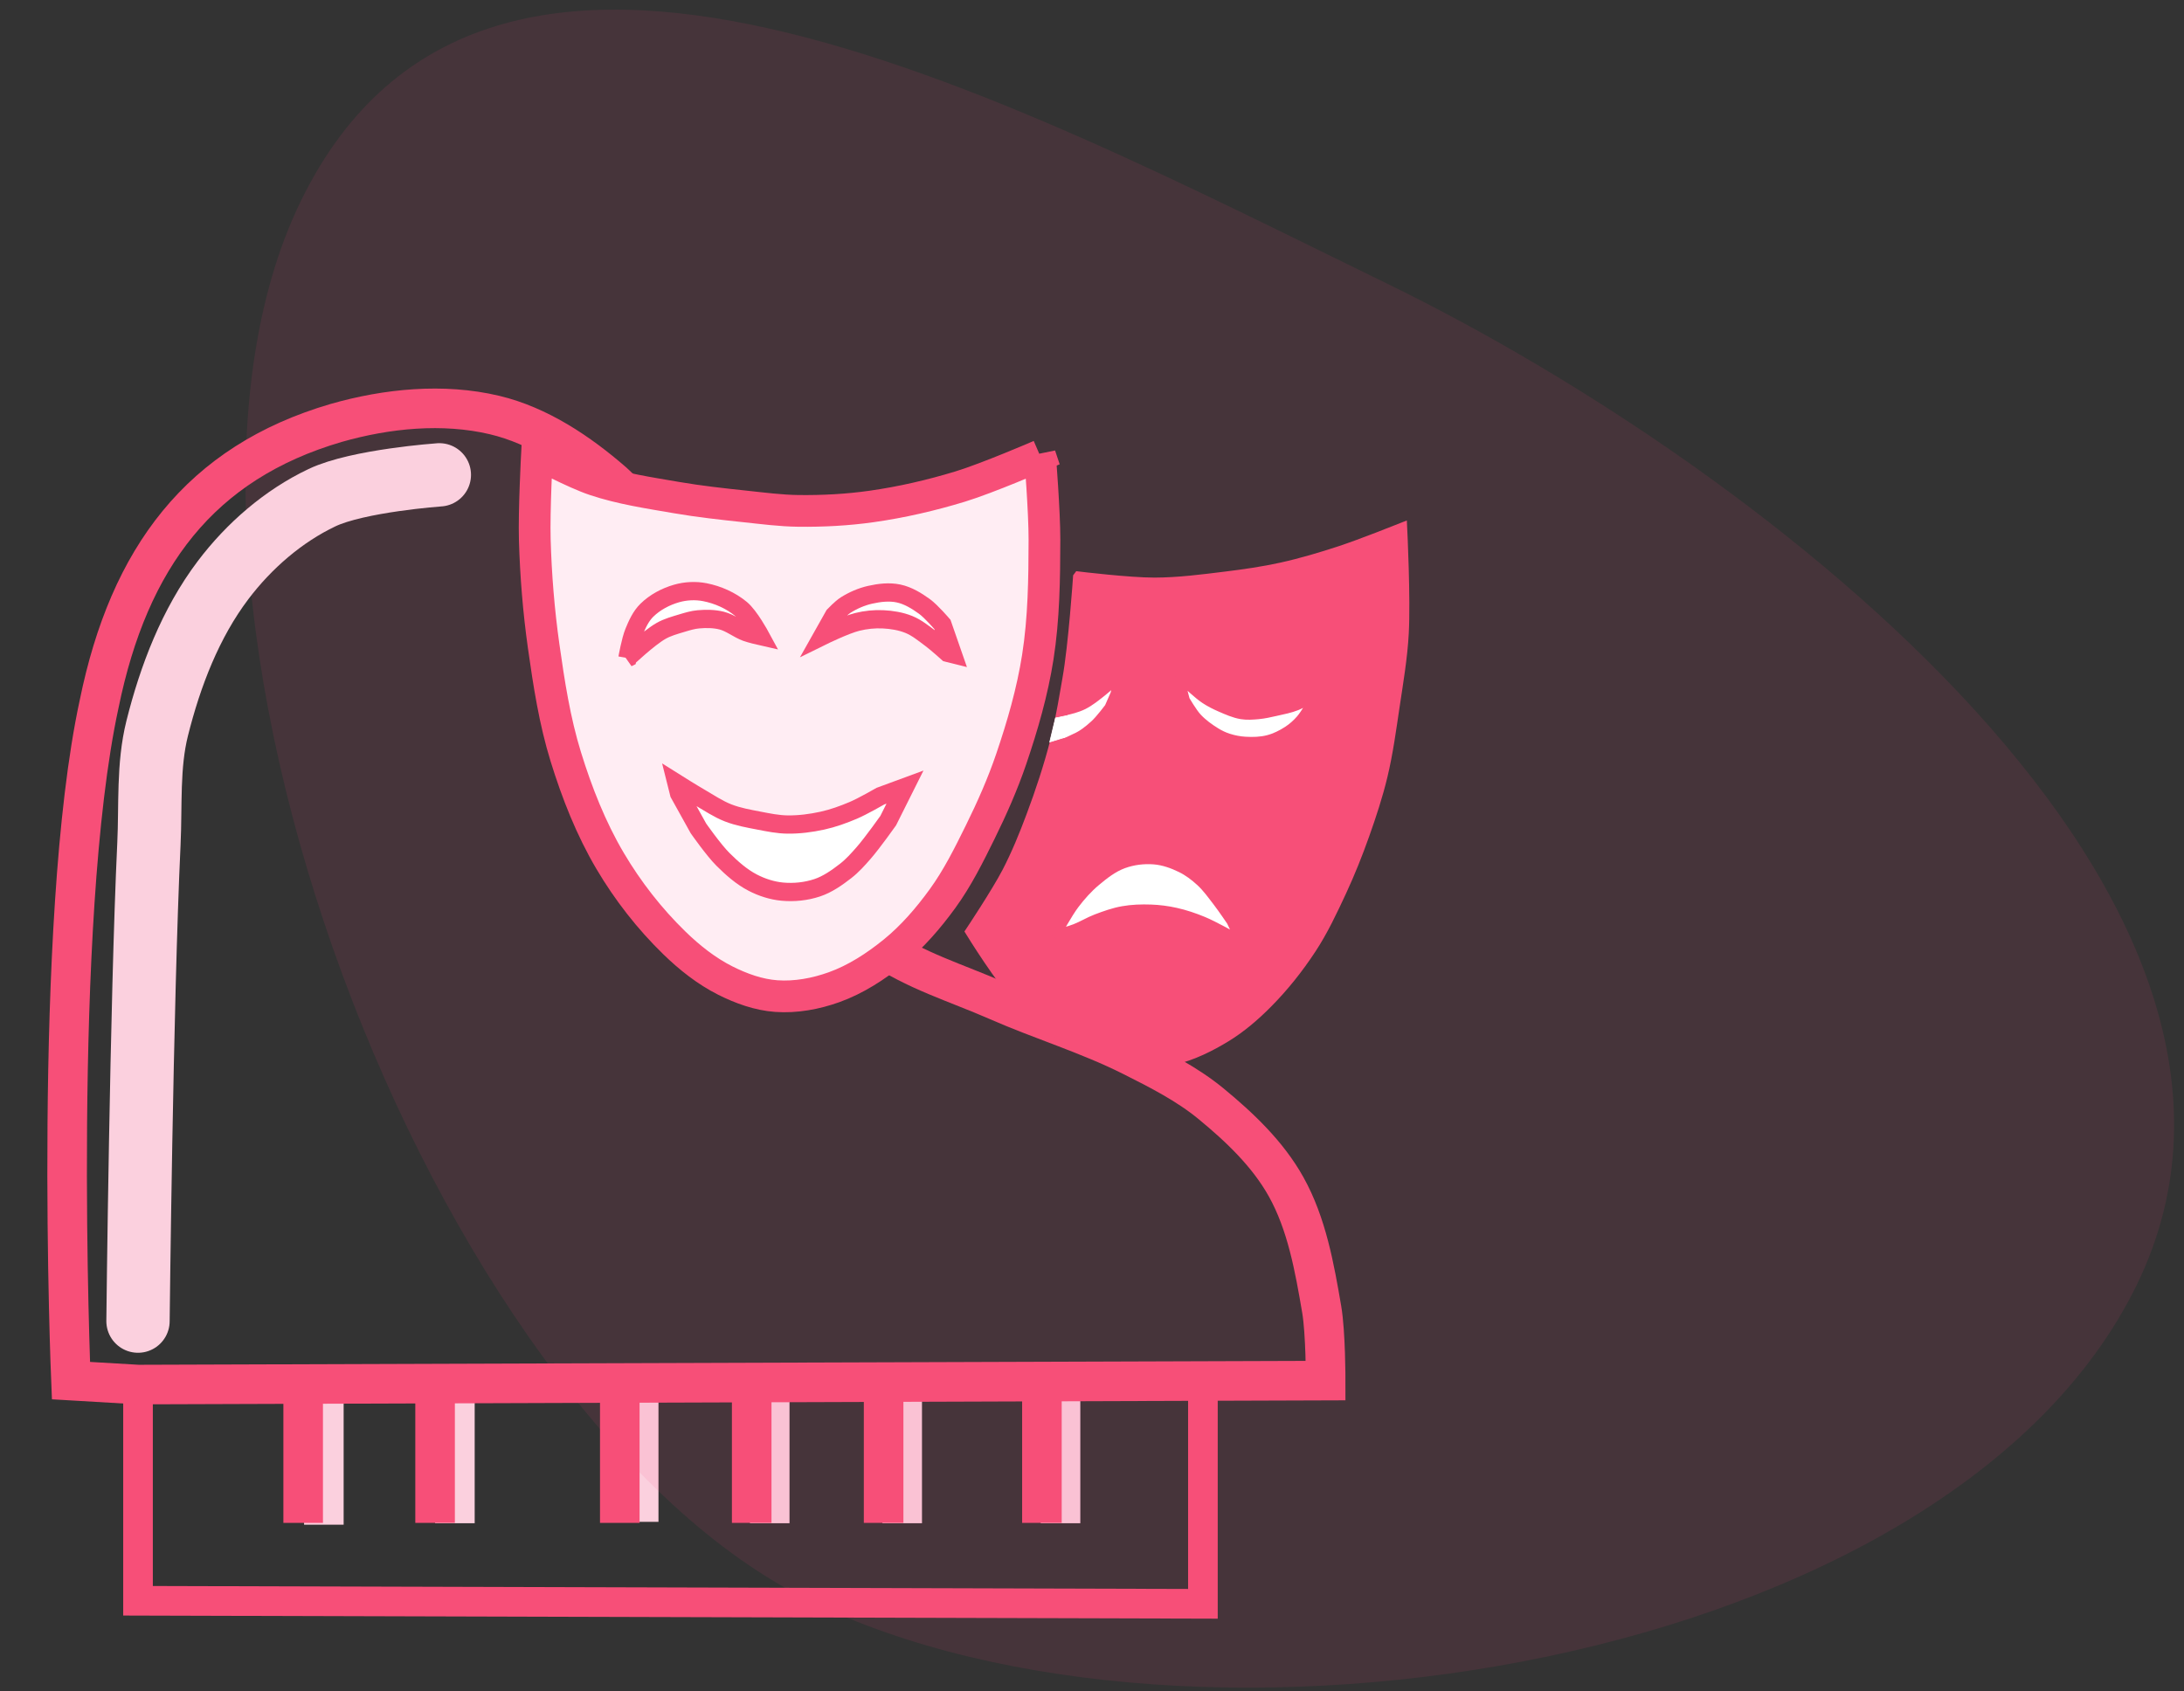 <?xml version="1.0" encoding="UTF-8" standalone="no"?>
<svg
   xmlns:dc="http://purl.org/dc/elements/1.1/"
   xmlns:cc="http://creativecommons.org/ns#"
   xmlns:rdf="http://www.w3.org/1999/02/22-rdf-syntax-ns#"
   xmlns:svg="http://www.w3.org/2000/svg"
   xmlns="http://www.w3.org/2000/svg"
   xmlns:sodipodi="http://sodipodi.sourceforge.net/DTD/sodipodi-0.dtd"
   xmlns:inkscape="http://www.inkscape.org/namespaces/inkscape"
   width="102"
   height="79"
   fill="#f74f78"
   fill-rule="evenodd"
   version="1.1"
   id="svg2133"
   sodipodi:docname="02.svg"
   inkscape:version="1.0 (4035a4f, 2020-05-01)">
  <rect width="100%" height="100%" fill="#333333" stroke="none"/>
  <defs
     id="defs2137" />
  <sodipodi:namedview
     inkscape:document-rotation="0"
     pagecolor="#ffffff"
     bordercolor="#666666"
     borderopacity="1"
     objecttolerance="10"
     gridtolerance="10"
     guidetolerance="10"
     inkscape:pageopacity="0"
     inkscape:pageshadow="2"
     inkscape:window-width="1386"
     inkscape:window-height="793"
     id="namedview2135"
     showgrid="false"
     inkscape:zoom="6.0945595"
     inkscape:cx="57.338018"
     inkscape:cy="46.82704"
     inkscape:window-x="42"
     inkscape:window-y="23"
     inkscape:window-maximized="0"
     inkscape:current-layer="svg2133" />
  <path
     id="path974"
     d="m 49.53,64.868 v 6.285 z"
     style="fill:none;stroke:#fbd0de;stroke-width:1.848;stroke-linecap:round;stroke-linejoin:miter;stroke-miterlimit:4;stroke-dasharray:none;stroke-opacity:1" />
  <path
     id="path972"
     d="m 42.136,64.868 v 6.285 z"
     style="fill:none;stroke:#fbd0de;stroke-width:1.848;stroke-linecap:round;stroke-linejoin:miter;stroke-miterlimit:4;stroke-dasharray:none;stroke-opacity:1" />
  <path
     style="fill:none;stroke:#fbd0de;stroke-width:1.848;stroke-linecap:round;stroke-linejoin:miter;stroke-miterlimit:4;stroke-dasharray:none;stroke-opacity:1"
     d="m 35.949,64.868 v 6.285 z"
     id="path970" />
  <path
     id="path968"
     d="m 29.829,64.801 v 6.285 z"
     style="fill:none;stroke:#fbd0de;stroke-width:1.848;stroke-linecap:round;stroke-linejoin:miter;stroke-miterlimit:4;stroke-dasharray:none;stroke-opacity:1" />
  <path
     style="fill:none;stroke:#fbd0de;stroke-width:1.848;stroke-linecap:round;stroke-linejoin:miter;stroke-miterlimit:4;stroke-dasharray:none;stroke-opacity:1"
     d="m 21.245,64.868 v 6.285 z"
     id="path966" />
  <path
     id="path964"
     d="m 15.125,64.935 v 6.285 z"
     style="fill:none;stroke:#fbd0de;stroke-width:1.848;stroke-linecap:round;stroke-linejoin:miter;stroke-miterlimit:4;stroke-dasharray:none;stroke-opacity:1" />
  <path
     d="M37.86 74.797c17.87 8.716 53.216 3.095 61.932-14.775S82.654 21.966 64.784 13.25 22.77-8.487 14.054 9.383 20 66.08 37.86 74.797z"
     fill-opacity=".1"
     id="path2125"
     style="fill:#f53d7a;fill-opacity:0.098" />
  <path
     style="fill:none;stroke:#f74f78;stroke-width:1.384;stroke-linecap:butt;stroke-linejoin:miter;stroke-miterlimit:4;stroke-dasharray:none;stroke-opacity:1"
     d="m 6.446,64.663 v 10.111 l 49.734,0.142 V 64.657 Z"
     id="path115"
     sodipodi:nodetypes="ccccc" />
  <path
     style="fill:none;stroke:#f74f78;stroke-width:1.848;stroke-linecap:butt;stroke-linejoin:miter;stroke-miterlimit:4;stroke-dasharray:none;stroke-opacity:1"
     d="M 6.457,64.675 3.314,64.49 c 0,0 -0.895,-21.393 1.316,-31.606 C 6.029,26.04 9.358,21.613 15.699,19.756 c 2.373,-0.678 4.993,-0.939 7.394,-0.37 2.067,0.49 3.942,1.749 5.546,3.143 4.297,3.914 5.483,9.503 7.024,14.788 0.357,1.13 0.96,2.189 1.664,3.143 1.035,1.402 2.27,2.697 3.697,3.697 1.671,1.17 3.678,1.768 5.546,2.588 2.075,0.911 4.26,1.571 6.285,2.588 1.284,0.645 2.587,1.306 3.697,2.218 1.348,1.108 2.662,2.358 3.512,3.882 0.969,1.737 1.329,3.77 1.664,5.73 0.187,1.095 0.185,3.327 0.185,3.327 z"
     id="path940"
     sodipodi:nodetypes="ccccaccaaaaaaacc" />
  <path
     style="fill:none;stroke:#f74f78;stroke-width:1.848;stroke-linecap:round;stroke-linejoin:miter;stroke-miterlimit:4;stroke-dasharray:none;stroke-opacity:1"
     d="M 14.159,64.852 V 71.137 Z"
     id="path942" />
  <path
     id="path944"
     d="M 20.32,64.852 V 71.137 Z"
     style="fill:none;stroke:#f74f78;stroke-width:1.848;stroke-linecap:round;stroke-linejoin:miter;stroke-miterlimit:4;stroke-dasharray:none;stroke-opacity:1" />
  <path
     style="fill:none;stroke:#f74f78;stroke-width:1.848;stroke-linecap:round;stroke-linejoin:miter;stroke-miterlimit:4;stroke-dasharray:none;stroke-opacity:1"
     d="M 28.946,64.852 V 71.137 Z"
     id="path946" />
  <path
     id="path948"
     d="M 35.107,64.852 V 71.137 Z"
     style="fill:none;stroke:#f74f78;stroke-width:1.848;stroke-linecap:round;stroke-linejoin:miter;stroke-miterlimit:4;stroke-dasharray:none;stroke-opacity:1" />
  <path
     style="fill:none;stroke:#f74f78;stroke-width:1.848;stroke-linecap:round;stroke-linejoin:miter;stroke-miterlimit:4;stroke-dasharray:none;stroke-opacity:1"
     d="M 41.268,64.852 V 71.137 Z"
     id="path950" />
  <path
     id="path954"
     d="M 48.661,64.852 V 71.137 Z"
     style="fill:none;stroke:#f74f78;stroke-width:1.848;stroke-linecap:round;stroke-linejoin:miter;stroke-miterlimit:4;stroke-dasharray:none;stroke-opacity:1" />
  <path
     style="fill:none;stroke:#fbd0de;stroke-width:2.957;stroke-linecap:round;stroke-linejoin:miter;stroke-miterlimit:4;stroke-dasharray:none;stroke-opacity:1"
     d="m 20.519,22.18 c 0,0 -3.798,0.268 -5.479,1.066 -1.811,0.86 -3.411,2.251 -4.62,3.85 -1.524,2.017 -2.467,4.477 -3.08,6.929 -0.436,1.747 -0.3,3.59 -0.385,5.39 -0.35,7.426 -0.51,22.296 -0.51,22.296"
     id="path960"
     sodipodi:nodetypes="caaaac" />
  <g
     id="g2814"
     transform="matrix(0.897,0,0,0.897,163.798,8.036)"
     style="fill:#f53d7a;fill-opacity:0.098;stroke:#f74f78;stroke-opacity:1">
    <g
       id="g2836"
       transform="matrix(0.615,0,0,0.615,-22.999,35.929)">
      <path
         sodipodi:nodetypes="ccssc"
         id="path1485"
         d="m -191.78,10.664 c 6.899,-2.993 10.232,-7.728 13.646,-14.178 0.686,-1.387 2.155,-6.053 3.145,-9.295 0.558,-1.829 0.948,-4.489 1.32,-7.198 0.831,-6.057 -0.085,-11.564 -0.085,-11.564"
         style="fill:none;stroke:#fbd0de;stroke-width:2.123;stroke-linecap:round;stroke-linejoin:miter;stroke-miterlimit:4;stroke-dasharray:none;stroke-opacity:1" />
      <path
         sodipodi:nodetypes="caaaaaacaaaaaasaaaaaaac"
         id="path2768"
         d="m -171.475,-34.418 c 0,0 -4.443,1.922 -6.754,2.626 -2.452,0.748 -4.966,1.328 -7.504,1.688 -2.047,0.29 -4.124,0.399 -6.191,0.375 -1.506,-0.017 -3.005,-0.216 -4.502,-0.375 -1.944,-0.206 -3.889,-0.419 -5.816,-0.75 -2.333,-0.402 -4.696,-0.75 -6.941,-1.501 -1.698,-0.568 -4.878,-2.251 -4.878,-2.251 0,0 -0.258,4.878 -0.188,7.317 0.087,3.011 0.329,6.022 0.75,9.005 0.446,3.157 0.934,6.334 1.876,9.38 0.944,3.052 2.128,6.067 3.752,8.817 1.495,2.531 3.333,4.892 5.441,6.941 1.282,1.247 2.717,2.386 4.315,3.189 1.343,0.675 2.815,1.206 4.315,1.313 1.641,0.117 3.329,-0.196 4.878,-0.75 1.848,-0.662 3.542,-1.765 5.065,-3.002 1.581,-1.283 2.93,-2.856 4.127,-4.502 1.268,-1.744 2.235,-3.694 3.189,-5.628 0.992,-2.01 1.904,-4.069 2.626,-6.191 0.958,-2.814 1.79,-5.693 2.251,-8.63 0.515,-3.279 0.556,-6.623 0.563,-9.943 0.005,-2.38 -0.375,-7.129 -0.375,-7.129 z"
         style="fill:#ffedf3;fill-opacity:1;stroke:#f74f78;stroke-width:2.686;stroke-linecap:butt;stroke-linejoin:miter;stroke-miterlimit:4;stroke-dasharray:none;stroke-opacity:1" />
      <path
         sodipodi:nodetypes="caaaaacaaaaac"
         id="path2770"
         d="m -206.404,-17.269 c 0,0 1.784,-1.691 2.841,-2.295 0.54,-0.309 1.153,-0.476 1.749,-0.656 0.465,-0.14 0.936,-0.286 1.421,-0.328 0.654,-0.056 1.331,-0.052 1.967,0.109 0.742,0.189 1.358,0.718 2.076,0.984 0.39,0.144 1.202,0.328 1.202,0.328 0,0 -0.916,-1.695 -1.639,-2.295 -0.865,-0.718 -1.957,-1.203 -3.06,-1.421 -0.787,-0.155 -1.633,-0.112 -2.404,0.109 -0.925,0.266 -1.827,0.746 -2.514,1.421 -0.512,0.504 -0.821,1.193 -1.093,1.858 -0.284,0.695 -0.546,2.186 -0.546,2.186 z"
         style="fill:#ffffff;fill-opacity:1;stroke:#f74f78;stroke-width:1.546;stroke-linecap:butt;stroke-linejoin:miter;stroke-miterlimit:4;stroke-dasharray:none;stroke-opacity:1" />
      <path
         sodipodi:nodetypes="caaaacccaaaacc"
         id="path2772"
         d="m -189.902,-19.127 c 0,0 1.92,-0.946 2.951,-1.202 0.711,-0.176 1.454,-0.254 2.186,-0.219 0.742,0.036 1.497,0.158 2.186,0.437 0.683,0.278 1.265,0.763 1.858,1.202 0.498,0.37 1.421,1.202 1.421,1.202 l 0.437,0.109 -0.874,-2.514 c 0,0 -0.945,-1.108 -1.53,-1.53 -0.661,-0.476 -1.389,-0.924 -2.186,-1.093 -0.785,-0.167 -1.622,-0.067 -2.404,0.109 -0.733,0.165 -1.441,0.474 -2.076,0.874 -0.371,0.234 -0.984,0.874 -0.984,0.874 z"
         style="fill:#ffffff;fill-opacity:1;stroke:#f74f78;stroke-width:1.546;stroke-linecap:butt;stroke-linejoin:miter;stroke-miterlimit:4;stroke-dasharray:none;stroke-opacity:1" />
      <path
         id="path2774"
         d="m -182.908,-6.341 -1.421,2.841 c 0,0 -1.324,1.87 -2.076,2.732 -0.474,0.543 -0.96,1.088 -1.53,1.53 -0.736,0.57 -1.521,1.126 -2.404,1.421 -0.939,0.313 -1.965,0.419 -2.951,0.328 -0.872,-0.081 -1.737,-0.361 -2.514,-0.765 -0.944,-0.491 -1.759,-1.217 -2.514,-1.967 -0.791,-0.786 -2.076,-2.623 -2.076,-2.623 l -1.639,-2.951 -0.219,-0.874 c 0,0 1.302,0.818 1.967,1.202 0.79,0.457 1.554,0.979 2.404,1.311 0.84,0.328 1.738,0.485 2.623,0.656 0.794,0.153 1.595,0.318 2.404,0.328 0.99,0.012 1.984,-0.116 2.951,-0.328 0.9,-0.198 1.775,-0.514 2.623,-0.874 0.795,-0.338 2.295,-1.202 2.295,-1.202 z"
         style="fill:#ffffff;fill-opacity:1;stroke:#f74f78;stroke-width:1.546;stroke-linecap:butt;stroke-linejoin:miter;stroke-miterlimit:4;stroke-dasharray:none;stroke-opacity:1"
         sodipodi:nodetypes="ccaaaaaacccaaaaaacc" />
      <path
         sodipodi:nodetypes="caaaacaaaaaaaaaaaacaaasc"
         id="path2794"
         d="m -168.183,-24.093 c 0,0 4.265,0.518 6.408,0.513 2.015,-0.005 4.023,-0.266 6.023,-0.513 1.589,-0.196 3.178,-0.423 4.742,-0.769 1.69,-0.374 3.353,-0.87 4.998,-1.41 1.734,-0.569 5.126,-1.922 5.126,-1.922 0,0 0.29,5.899 0.128,8.843 -0.113,2.063 -0.464,4.108 -0.769,6.152 -0.295,1.973 -0.56,3.956 -1.025,5.895 -0.406,1.695 -0.954,3.356 -1.538,4.998 -0.572,1.607 -1.204,3.195 -1.922,4.742 -0.773,1.664 -1.556,3.337 -2.563,4.87 -1.084,1.65 -2.324,3.213 -3.717,4.614 -1.049,1.055 -2.192,2.042 -3.46,2.819 -1.354,0.829 -2.814,1.549 -4.357,1.922 -1.414,0.342 -2.92,0.481 -4.357,0.256 -1.403,-0.22 -2.737,-0.838 -3.973,-1.538 -1.695,-0.96 -3.263,-2.184 -4.614,-3.588 -1.677,-1.743 -4.229,-5.895 -4.229,-5.895 0,0 2.173,-3.263 3.076,-4.998 0.795,-1.528 1.446,-3.129 2.05,-4.742 0.788,-2.1 1.493,-4.236 2.05,-6.408 0.444,-1.728 0.883,-4.46 1.025,-5.254 0.508,-2.833 0.897,-8.586 0.897,-8.586 z"
         style="fill:#f74f78;fill-opacity:1;stroke:#f74f78;stroke-width:1px;stroke-linecap:butt;stroke-linejoin:miter;stroke-opacity:1" />
      <path
         sodipodi:nodetypes="caacccaacc"
         id="path2796"
         d="m -169.879,-10.252 c 0.342,0.327 0.94,-0.093 1.367,-0.275 0.608,-0.26 1.137,-0.69 1.626,-1.134 0.467,-0.424 1.226,-1.442 1.226,-1.442 l 0.505,-1.153 0.288,-1.298 c 0,0 -0.843,0.795 -1.298,1.153 -0.529,0.417 -1.054,0.857 -1.658,1.153 -0.496,0.243 -1.118,0.398 -1.581,0.496 0,0 -0.567,1.863 -0.476,2.5 z"
         style="fill:#ffffff;fill-opacity:1;stroke:#f74f78;stroke-width:0.7;stroke-linecap:butt;stroke-linejoin:miter;stroke-miterlimit:4;stroke-dasharray:none;stroke-opacity:1" />
      <path
         sodipodi:nodetypes="ccaaaaaaaccaaaaaaac"
         id="path2798"
         d="m -159.629,-15.585 0.478,1.845 c 0,0 0.61,1.06 1.025,1.503 0.455,0.485 1.004,0.882 1.571,1.23 0.321,0.197 0.666,0.362 1.025,0.478 0.463,0.15 0.949,0.245 1.435,0.273 0.638,0.037 1.294,0.022 1.913,-0.137 0.582,-0.149 1.135,-0.425 1.64,-0.751 0.406,-0.263 0.776,-0.591 1.093,-0.956 0.41,-0.472 1.025,-1.571 1.025,-1.571 l 0.068,-0.273 c 0,0 -0.884,0.557 -1.366,0.751 -0.569,0.229 -1.178,0.344 -1.776,0.478 -0.497,0.112 -0.996,0.228 -1.503,0.273 -0.476,0.043 -0.963,0.079 -1.435,0 -0.618,-0.104 -1.201,-0.366 -1.776,-0.615 -0.449,-0.194 -0.889,-0.415 -1.298,-0.683 -0.366,-0.24 -0.694,-0.533 -1.025,-0.82 -0.377,-0.327 -1.093,-1.025 -1.093,-1.025 z"
         style="fill:#ffffff;fill-opacity:1;stroke:#f74f78;stroke-width:0.7;stroke-linecap:butt;stroke-linejoin:miter;stroke-miterlimit:4;stroke-dasharray:none;stroke-opacity:1" />
      <path
         sodipodi:nodetypes="caaaaaaacccaaaaaac"
         id="path2800"
         d="m -170.013,6.071 c 0,0 0.923,-1.694 1.503,-2.459 0.526,-0.694 1.11,-1.353 1.776,-1.913 0.706,-0.593 1.457,-1.185 2.323,-1.503 0.819,-0.301 1.726,-0.413 2.596,-0.342 0.783,0.064 1.549,0.338 2.254,0.683 0.602,0.294 1.147,0.708 1.64,1.161 0.547,0.504 0.98,1.119 1.435,1.708 0.409,0.53 1.161,1.64 1.161,1.64 l 0.615,1.298 h -0.273 c 0,0 -1.742,-0.984 -2.664,-1.366 -0.752,-0.312 -1.529,-0.573 -2.323,-0.751 -0.695,-0.156 -1.406,-0.248 -2.118,-0.273 -0.798,-0.028 -1.605,-0.003 -2.391,0.137 -0.773,0.137 -1.52,0.404 -2.254,0.683 -0.61,0.232 -1.168,0.584 -1.776,0.82 -0.49,0.19 -1.503,0.478 -1.503,0.478 z"
         style="fill:#ffffff;fill-opacity:1;stroke:#f74f78;stroke-width:0.7;stroke-linecap:butt;stroke-linejoin:miter;stroke-miterlimit:4;stroke-dasharray:none;stroke-opacity:1" />
      <path
         style="fill:#ffffff;fill-opacity:1;stroke:#ffffff;stroke-width:0.058;stroke-linecap:butt;stroke-linejoin:miter;stroke-miterlimit:4;stroke-dasharray:none;stroke-opacity:1"
         d="m -169.132,-12.407 -1.034,0.212 -0.487,2.034 1.241,-0.381 z"
         id="path2855" />
    </g>
  </g>
</svg>
